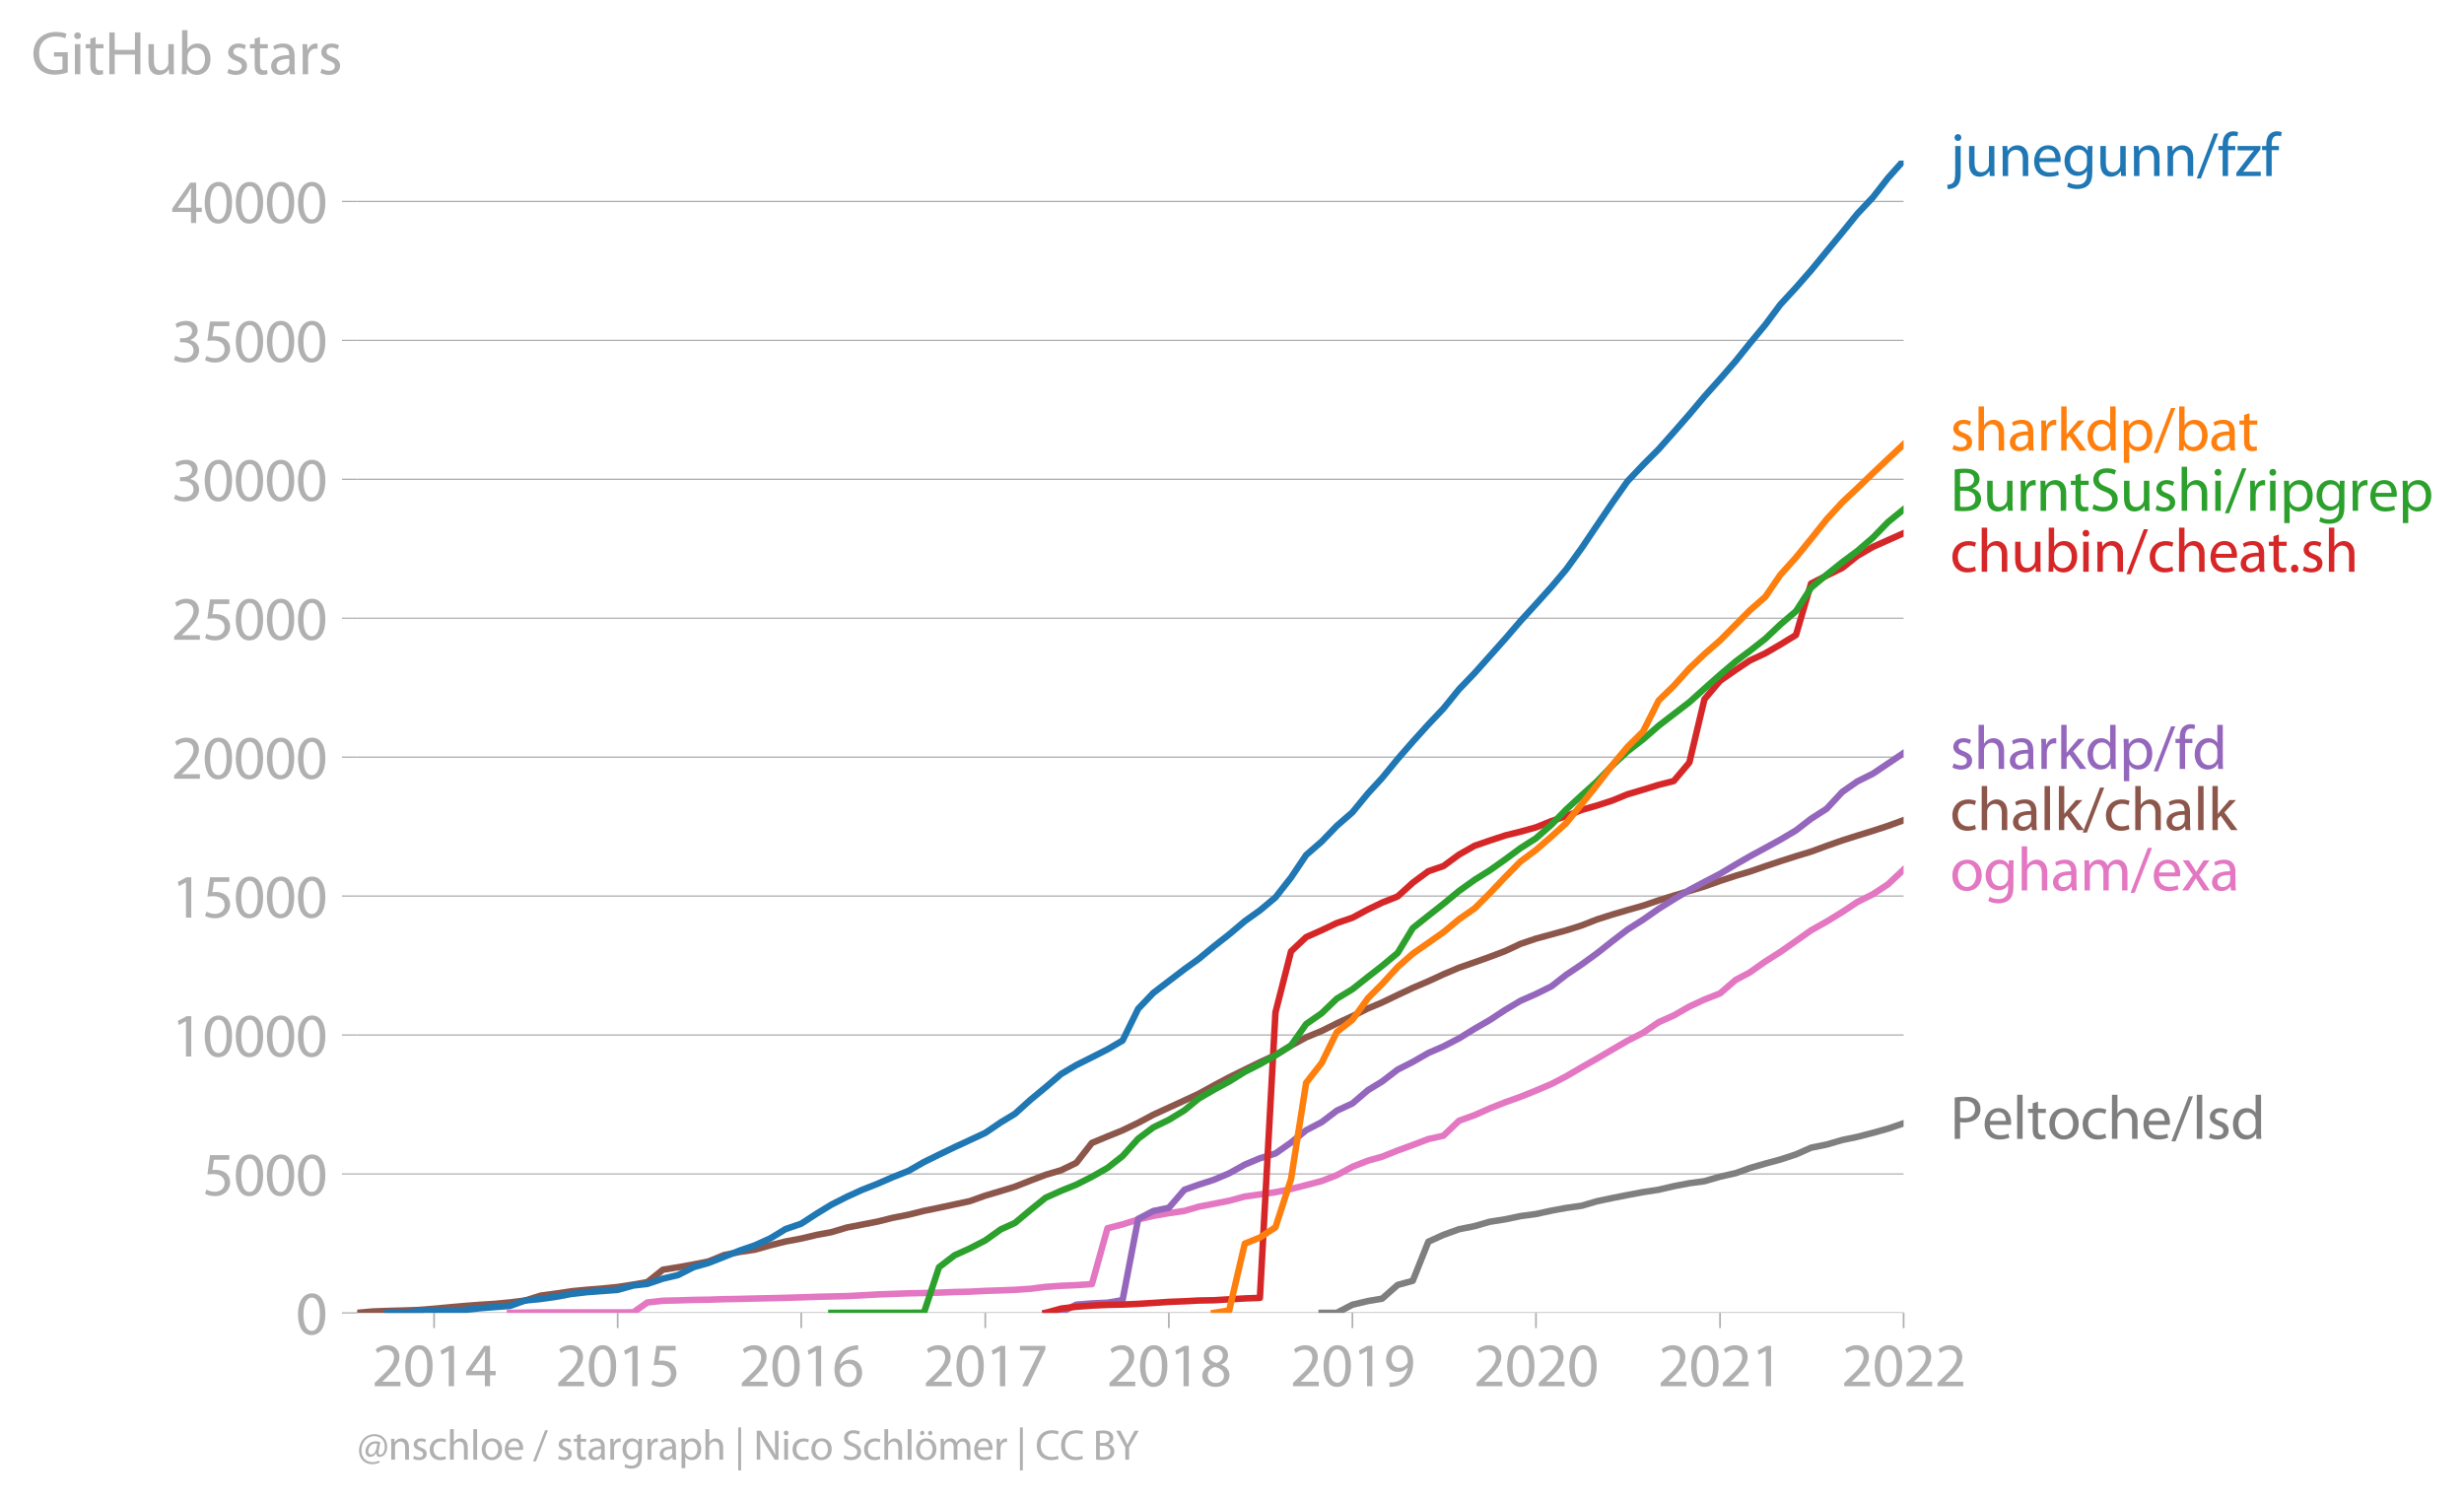 <svg xmlns:xlink="http://www.w3.org/1999/xlink" width="758.676" height="462.297" viewBox="0 0 569.007 346.723" xmlns="http://www.w3.org/2000/svg"><defs><style>*{stroke-linejoin:round;stroke-linecap:butt}</style></defs><g id="figure_1"><path d="M0 346.723h569.007V0H0v346.723z" style="fill:none" id="patch_1"/><g id="axes_1"><path d="M82.476 303.196h357.12V37.084H82.476v266.112z" style="fill:none" id="patch_2"/><g id="matplotlib.axis_1"><g id="xtick_1"><g id="line2d_1"><defs><path id="mcfd7475557" d="M0 0v3.5" style="stroke:#b0b0b0;stroke-width:.4"/></defs><use xlink:href="#mcfd7475557" x="100.245" y="303.196" style="fill:#b0b0b0;stroke:#b0b0b0;stroke-width:.4"/></g><g style="fill:#b0b0b0" transform="matrix(.14 0 0 -.14 85.882 320.136)" id="text_1"><defs><path id="MyriadPro-Regular-32" d="M2944 0v467H1075v13l333 307c877 845 1434 1466 1434 2234 0 595-378 1209-1274 1209-480 0-890-179-1178-422l180-397c192 160 505 352 883 352 621 0 825-390 825-813-6-627-486-1164-1548-2176L288 346V0h2656z" transform="scale(.016)"/><path id="MyriadPro-Regular-30" d="M1677 4230c-845 0-1447-768-1447-2163C243 691 794-70 1606-70c922 0 1447 780 1447 2195 0 1325-499 2105-1376 2105zm-32-435c582 0 845-672 845-1696 0-1062-276-1734-852-1734-512 0-844 614-844 1696 0 1133 358 1734 851 1734z" transform="scale(.016)"/><path id="MyriadPro-Regular-31" d="M1510 0h544v4160h-480l-908-486 108-429 724 390h12V0z" transform="scale(.016)"/><path id="MyriadPro-Regular-34" d="M2560 0v1133h582v441h-582v2586h-608L96 1504v-371h1933V0h531zM666 1574v13l1017 1415c115 192 218 371 346 614h19c-13-218-19-435-19-653V1574H666z" transform="scale(.016)"/></defs><use xlink:href="#MyriadPro-Regular-32"/><use xlink:href="#MyriadPro-Regular-30" x="51.3"/><use xlink:href="#MyriadPro-Regular-31" x="102.6"/><use xlink:href="#MyriadPro-Regular-34" x="153.9"/></g></g><g id="xtick_2"><use xlink:href="#mcfd7475557" x="142.635" y="303.196" style="fill:#b0b0b0;stroke:#b0b0b0;stroke-width:.4" id="line2d_2"/><g style="fill:#b0b0b0" transform="matrix(.14 0 0 -.14 128.272 320.136)" id="text_2"><defs><path id="MyriadPro-Regular-35" d="M2771 4160H781L512 2163c154 19 339 45 576 45 832 0 1190-384 1197-922 0-556-455-902-986-902-377 0-717 128-889 230L269 186C467 58 851-70 1306-70c902 0 1548 608 1548 1420 0 525-268 884-595 1069-256 154-576 224-896 224-153 0-243-13-339-25l160 1068h1587v474z" transform="scale(.016)"/></defs><use xlink:href="#MyriadPro-Regular-32"/><use xlink:href="#MyriadPro-Regular-30" x="51.3"/><use xlink:href="#MyriadPro-Regular-31" x="102.6"/><use xlink:href="#MyriadPro-Regular-35" x="153.9"/></g></g><g id="xtick_3"><use xlink:href="#mcfd7475557" x="185.025" y="303.196" style="fill:#b0b0b0;stroke:#b0b0b0;stroke-width:.4" id="line2d_3"/><g style="fill:#b0b0b0" transform="matrix(.14 0 0 -.14 170.662 320.136)" id="text_3"><defs><path id="MyriadPro-Regular-36" d="M2662 4224c-102 0-243-6-409-32-525-64-986-275-1331-614-410-410-704-1056-704-1876C218 621 800-70 1690-70c864 0 1382 704 1382 1465 0 813-518 1344-1254 1344-461 0-807-217-1005-480h-19c96 685 563 1331 1446 1479 160 25 307 32 422 25v461zM1690 365c-589 0-903 505-916 1190 0 103 26 186 64 250 154 301 468 512 807 512 518 0 857-359 857-954s-326-998-806-998h-6z" transform="scale(.016)"/></defs><use xlink:href="#MyriadPro-Regular-32"/><use xlink:href="#MyriadPro-Regular-30" x="51.3"/><use xlink:href="#MyriadPro-Regular-31" x="102.6"/><use xlink:href="#MyriadPro-Regular-36" x="153.9"/></g></g><g id="xtick_4"><use xlink:href="#mcfd7475557" x="227.531" y="303.196" style="fill:#b0b0b0;stroke:#b0b0b0;stroke-width:.4" id="line2d_4"/><g style="fill:#b0b0b0" transform="matrix(.14 0 0 -.14 213.168 320.136)" id="text_4"><defs><path id="MyriadPro-Regular-37" d="M365 4160v-467h2035v-13L595 0h583l1811 3789v371H365z" transform="scale(.016)"/></defs><use xlink:href="#MyriadPro-Regular-32"/><use xlink:href="#MyriadPro-Regular-30" x="51.3"/><use xlink:href="#MyriadPro-Regular-31" x="102.6"/><use xlink:href="#MyriadPro-Regular-37" x="153.9"/></g></g><g id="xtick_5"><use xlink:href="#mcfd7475557" x="269.921" y="303.196" style="fill:#b0b0b0;stroke:#b0b0b0;stroke-width:.4" id="line2d_5"/><g style="fill:#b0b0b0" transform="matrix(.14 0 0 -.14 255.558 320.136)" id="text_5"><defs><path id="MyriadPro-Regular-38" d="M1062 2170c-512-218-825-589-825-1114C237 448 762-70 1632-70c794 0 1414 486 1414 1209 0 506-320 871-838 1075v20c512 243 685 620 685 972 0 519-403 1024-1210 1024-729 0-1286-448-1286-1107 0-358 198-717 659-934l6-19zm583-1831c-531 0-851 371-832 794 0 397 262 717 749 857 563-160 915-403 915-908 0-423-327-743-832-743zm6 3488c506 0 704-345 704-678 0-378-275-634-633-755-480 128-794 352-794 768 0 358 256 665 723 665z" transform="scale(.016)"/></defs><use xlink:href="#MyriadPro-Regular-32"/><use xlink:href="#MyriadPro-Regular-30" x="51.3"/><use xlink:href="#MyriadPro-Regular-31" x="102.6"/><use xlink:href="#MyriadPro-Regular-38" x="153.9"/></g></g><g id="xtick_6"><use xlink:href="#mcfd7475557" x="312.311" y="303.196" style="fill:#b0b0b0;stroke:#b0b0b0;stroke-width:.4" id="line2d_6"/><g style="fill:#b0b0b0" transform="matrix(.14 0 0 -.14 297.947 320.136)" id="text_6"><defs><path id="MyriadPro-Regular-39" d="M614-64c135-6 314 0 519 32 448 51 889 243 1209 557 410 397 717 1037 717 1952 0 1062-525 1753-1376 1753S262 3539 262 2752c0-710 480-1274 1229-1274 416 0 749 167 979 448h20c-77-492-276-857-551-1107-237-224-544-358-870-403-192-19-333-32-455-19V-64zm1024 3866c589 0 852-544 852-1255 0-89-20-153-52-205-147-249-441-435-819-435-486 0-800 365-800 883 0 589 339 1012 813 1012h6z" transform="scale(.016)"/></defs><use xlink:href="#MyriadPro-Regular-32"/><use xlink:href="#MyriadPro-Regular-30" x="51.3"/><use xlink:href="#MyriadPro-Regular-31" x="102.6"/><use xlink:href="#MyriadPro-Regular-39" x="153.9"/></g></g><g id="xtick_7"><use xlink:href="#mcfd7475557" x="354.7" y="303.196" style="fill:#b0b0b0;stroke:#b0b0b0;stroke-width:.4" id="line2d_7"/><g style="fill:#b0b0b0" transform="matrix(.14 0 0 -.14 340.337 320.136)" id="text_7"><use xlink:href="#MyriadPro-Regular-32"/><use xlink:href="#MyriadPro-Regular-30" x="51.3"/><use xlink:href="#MyriadPro-Regular-32" x="102.6"/><use xlink:href="#MyriadPro-Regular-30" x="153.9"/></g></g><g id="xtick_8"><use xlink:href="#mcfd7475557" x="397.206" y="303.196" style="fill:#b0b0b0;stroke:#b0b0b0;stroke-width:.4" id="line2d_8"/><g style="fill:#b0b0b0" transform="matrix(.14 0 0 -.14 382.843 320.136)" id="text_8"><use xlink:href="#MyriadPro-Regular-32"/><use xlink:href="#MyriadPro-Regular-30" x="51.3"/><use xlink:href="#MyriadPro-Regular-32" x="102.6"/><use xlink:href="#MyriadPro-Regular-31" x="153.9"/></g></g><g id="xtick_9"><use xlink:href="#mcfd7475557" x="439.596" y="303.196" style="fill:#b0b0b0;stroke:#b0b0b0;stroke-width:.4" id="line2d_9"/><g style="fill:#b0b0b0" transform="matrix(.14 0 0 -.14 425.233 320.136)" id="text_9"><use xlink:href="#MyriadPro-Regular-32"/><use xlink:href="#MyriadPro-Regular-30" x="51.3"/><use xlink:href="#MyriadPro-Regular-32" x="102.6"/><use xlink:href="#MyriadPro-Regular-32" x="153.9"/></g></g></g><g id="matplotlib.axis_2"><g id="ytick_1"><path d="M82.476 303.196h357.12" clip-path="url(#p471f0c00b0)" style="fill:none;stroke:#b0b0b0;stroke-width:.3;stroke-linecap:square" id="line2d_10"/><g id="line2d_11"><defs><path id="mc10e470b95" d="M0 0h-3.5" style="stroke:#b0b0b0;stroke-width:.3"/></defs><use xlink:href="#mc10e470b95" x="82.476" y="303.196" style="fill:#b0b0b0;stroke:#b0b0b0;stroke-width:.3"/></g><use xlink:href="#MyriadPro-Regular-30" style="fill:#b0b0b0" transform="matrix(.14 0 0 -.14 68.295 308.166)" id="text_10"/></g><g id="ytick_2"><path d="M82.476 271.112h357.12" clip-path="url(#p471f0c00b0)" style="fill:none;stroke:#b0b0b0;stroke-width:.3;stroke-linecap:square" id="line2d_12"/><use xlink:href="#mc10e470b95" x="82.476" y="271.112" style="fill:#b0b0b0;stroke:#b0b0b0;stroke-width:.3" id="line2d_13"/><g style="fill:#b0b0b0" transform="matrix(.14 0 0 -.14 46.75 276.082)" id="text_11"><use xlink:href="#MyriadPro-Regular-35"/><use xlink:href="#MyriadPro-Regular-30" x="51.3"/><use xlink:href="#MyriadPro-Regular-30" x="102.6"/><use xlink:href="#MyriadPro-Regular-30" x="153.9"/></g></g><g id="ytick_3"><path d="M82.476 239.027h357.12" clip-path="url(#p471f0c00b0)" style="fill:none;stroke:#b0b0b0;stroke-width:.3;stroke-linecap:square" id="line2d_14"/><use xlink:href="#mc10e470b95" x="82.476" y="239.027" style="fill:#b0b0b0;stroke:#b0b0b0;stroke-width:.3" id="line2d_15"/><g style="fill:#b0b0b0" transform="matrix(.14 0 0 -.14 39.568 243.997)" id="text_12"><use xlink:href="#MyriadPro-Regular-31"/><use xlink:href="#MyriadPro-Regular-30" x="51.3"/><use xlink:href="#MyriadPro-Regular-30" x="102.6"/><use xlink:href="#MyriadPro-Regular-30" x="153.9"/><use xlink:href="#MyriadPro-Regular-30" x="205.2"/></g></g><g id="ytick_4"><path d="M82.476 206.943h357.12" clip-path="url(#p471f0c00b0)" style="fill:none;stroke:#b0b0b0;stroke-width:.3;stroke-linecap:square" id="line2d_16"/><use xlink:href="#mc10e470b95" x="82.476" y="206.943" style="fill:#b0b0b0;stroke:#b0b0b0;stroke-width:.3" id="line2d_17"/><g style="fill:#b0b0b0" transform="matrix(.14 0 0 -.14 39.568 211.913)" id="text_13"><use xlink:href="#MyriadPro-Regular-31"/><use xlink:href="#MyriadPro-Regular-35" x="51.3"/><use xlink:href="#MyriadPro-Regular-30" x="102.6"/><use xlink:href="#MyriadPro-Regular-30" x="153.9"/><use xlink:href="#MyriadPro-Regular-30" x="205.2"/></g></g><g id="ytick_5"><path d="M82.476 174.86h357.12" clip-path="url(#p471f0c00b0)" style="fill:none;stroke:#b0b0b0;stroke-width:.3;stroke-linecap:square" id="line2d_18"/><use xlink:href="#mc10e470b95" x="82.476" y="174.859" style="fill:#b0b0b0;stroke:#b0b0b0;stroke-width:.3" id="line2d_19"/><g style="fill:#b0b0b0" transform="matrix(.14 0 0 -.14 39.568 179.83)" id="text_14"><use xlink:href="#MyriadPro-Regular-32"/><use xlink:href="#MyriadPro-Regular-30" x="51.3"/><use xlink:href="#MyriadPro-Regular-30" x="102.6"/><use xlink:href="#MyriadPro-Regular-30" x="153.9"/><use xlink:href="#MyriadPro-Regular-30" x="205.2"/></g></g><g id="ytick_6"><path d="M82.476 142.775h357.12" clip-path="url(#p471f0c00b0)" style="fill:none;stroke:#b0b0b0;stroke-width:.3;stroke-linecap:square" id="line2d_20"/><use xlink:href="#mc10e470b95" x="82.476" y="142.775" style="fill:#b0b0b0;stroke:#b0b0b0;stroke-width:.3" id="line2d_21"/><g style="fill:#b0b0b0" transform="matrix(.14 0 0 -.14 39.568 147.745)" id="text_15"><use xlink:href="#MyriadPro-Regular-32"/><use xlink:href="#MyriadPro-Regular-35" x="51.3"/><use xlink:href="#MyriadPro-Regular-30" x="102.6"/><use xlink:href="#MyriadPro-Regular-30" x="153.9"/><use xlink:href="#MyriadPro-Regular-30" x="205.2"/></g></g><g id="ytick_7"><path d="M82.476 110.691h357.12" clip-path="url(#p471f0c00b0)" style="fill:none;stroke:#b0b0b0;stroke-width:.3;stroke-linecap:square" id="line2d_22"/><use xlink:href="#mc10e470b95" x="82.476" y="110.691" style="fill:#b0b0b0;stroke:#b0b0b0;stroke-width:.3" id="line2d_23"/><g style="fill:#b0b0b0" transform="matrix(.14 0 0 -.14 39.568 115.661)" id="text_16"><defs><path id="MyriadPro-Regular-33" d="M269 211C474 77 883-70 1350-70c999 0 1517 582 1517 1248 0 582-416 966-928 1068v13c512 186 768 551 768 979 0 506-371 992-1190 992-448 0-871-160-1088-320l147-409c179 128 499 275 832 275 518 0 730-294 730-627 0-493-519-704-928-704H896v-423h314c544 0 1068-249 1075-832 6-345-218-806-941-806-390 0-762 160-922 262L269 211z" transform="scale(.016)"/></defs><use xlink:href="#MyriadPro-Regular-33"/><use xlink:href="#MyriadPro-Regular-30" x="51.3"/><use xlink:href="#MyriadPro-Regular-30" x="102.6"/><use xlink:href="#MyriadPro-Regular-30" x="153.9"/><use xlink:href="#MyriadPro-Regular-30" x="205.2"/></g></g><g id="ytick_8"><path d="M82.476 78.607h357.12" clip-path="url(#p471f0c00b0)" style="fill:none;stroke:#b0b0b0;stroke-width:.3;stroke-linecap:square" id="line2d_24"/><use xlink:href="#mc10e470b95" x="82.476" y="78.607" style="fill:#b0b0b0;stroke:#b0b0b0;stroke-width:.3" id="line2d_25"/><g style="fill:#b0b0b0" transform="matrix(.14 0 0 -.14 39.568 83.577)" id="text_17"><use xlink:href="#MyriadPro-Regular-33"/><use xlink:href="#MyriadPro-Regular-35" x="51.3"/><use xlink:href="#MyriadPro-Regular-30" x="102.6"/><use xlink:href="#MyriadPro-Regular-30" x="153.9"/><use xlink:href="#MyriadPro-Regular-30" x="205.2"/></g></g><g id="ytick_9"><path d="M82.476 46.523h357.12" clip-path="url(#p471f0c00b0)" style="fill:none;stroke:#b0b0b0;stroke-width:.3;stroke-linecap:square" id="line2d_26"/><use xlink:href="#mc10e470b95" x="82.476" y="46.523" style="fill:#b0b0b0;stroke:#b0b0b0;stroke-width:.3" id="line2d_27"/><g style="fill:#b0b0b0" transform="matrix(.14 0 0 -.14 39.568 51.493)" id="text_18"><use xlink:href="#MyriadPro-Regular-34"/><use xlink:href="#MyriadPro-Regular-30" x="51.3"/><use xlink:href="#MyriadPro-Regular-30" x="102.6"/><use xlink:href="#MyriadPro-Regular-30" x="153.9"/><use xlink:href="#MyriadPro-Regular-30" x="205.2"/></g></g><g style="fill:#b0b0b0" transform="matrix(.14 0 0 -.14 7.2 17.14)" id="text_19"><defs><path id="MyriadPro-Regular-47" d="M3770 2266H2349v-448h877V531c-128-64-378-115-743-115-1005 0-1664 646-1664 1741 0 1081 685 1734 1735 1734 435 0 723-83 953-185l135 454c-186 90-576 198-1076 198-1446 0-2329-940-2336-2227 0-672 231-1248 602-1606 422-403 960-570 1613-570 582 0 1075 147 1325 237v2074z" transform="scale(.016)"/><path id="MyriadPro-Regular-69" d="M1030 0v3098H467V0h563zM749 4320c-205 0-352-154-352-352 0-192 141-346 339-346 224 0 365 154 358 346 0 198-134 352-345 352z" transform="scale(.016)"/><path id="MyriadPro-Regular-74" d="M595 3667v-569H115v-429h480V979c0-365 58-640 218-806C947 19 1158-70 1421-70c217 0 390 38 499 83l-26 422c-83-25-172-38-326-38-314 0-422 217-422 601v1671h806v429h-806v742l-551-173z" transform="scale(.016)"/><path id="MyriadPro-Regular-48" d="M486 4314V0h557v2022h2087V0h563v4314h-563V2509H1043v1805H486z" transform="scale(.016)"/><path id="MyriadPro-Regular-75" d="M3059 3098h-563V1197c0-103-19-205-51-288-103-250-365-512-743-512-512 0-691 397-691 985v1716H448V1286C448 198 1030-70 1517-70c550 0 877 326 1024 576h13l32-506h499c-19 243-26 525-26 845v2253z" transform="scale(.016)"/><path id="MyriadPro-Regular-62" d="M467 800c0-275-13-589-25-800h486l26 512h19c230-410 589-582 1037-582 691 0 1388 550 1388 1657 7 941-537 1581-1305 1581-499 0-858-224-1056-570h-13v1946H467V800zm557 998c0 90 19 167 32 231 115 429 474 691 858 691 601 0 921-531 921-1152 0-710-352-1190-941-1190-409 0-736 268-844 659-13 64-26 134-26 205v556z" transform="scale(.016)"/><path id="MyriadPro-Regular-73" d="M250 147C467 19 781-70 1120-70c736 0 1158 390 1158 934 0 461-275 730-812 934-404 154-589 269-589 525 0 231 185 423 518 423 288 0 512-103 634-180l141 410c-173 102-448 192-762 192-666 0-1069-410-1069-909 0-371 263-678 819-877 416-153 576-300 576-569 0-256-192-461-601-461-282 0-576 115-743 224L250 147z" transform="scale(.016)"/><path id="MyriadPro-Regular-61" d="M2643 1901c0 621-230 1267-1177 1267-391 0-762-109-1018-275l128-371c218 140 518 230 806 230 634 0 704-461 704-717v-64C890 1978 224 1568 224 819c0-448 320-889 947-889 442 0 775 217 947 460h20l44-390h512c-38 211-51 474-51 742v1159zm-544-858c0-57-13-121-32-179-89-262-345-518-749-518-288 0-531 172-531 537 0 602 698 711 1312 698v-538z" transform="scale(.016)"/><path id="MyriadPro-Regular-72" d="M467 0h557v1651c0 96 13 186 26 263 76 422 358 723 755 723 77 0 134-7 192-19v531c-51 13-96 19-160 19-378 0-717-262-858-678h-25l-20 608H442c19-288 25-602 25-967V0z" transform="scale(.016)"/></defs><use xlink:href="#MyriadPro-Regular-47"/><use xlink:href="#MyriadPro-Regular-69" x="64.6"/><use xlink:href="#MyriadPro-Regular-74" x="88"/><use xlink:href="#MyriadPro-Regular-48" x="121.1"/><use xlink:href="#MyriadPro-Regular-75" x="186.3"/><use xlink:href="#MyriadPro-Regular-62" x="241.4"/><use xlink:href="#MyriadPro-Regular-20" x="298.3"/><use xlink:href="#MyriadPro-Regular-73" x="319.5"/><use xlink:href="#MyriadPro-Regular-74" x="359.1"/><use xlink:href="#MyriadPro-Regular-61" x="392.2"/><use xlink:href="#MyriadPro-Regular-72" x="440.4"/><use xlink:href="#MyriadPro-Regular-73" x="473.1"/></g></g><path d="m305.226 303.196 3.484-.013 3.6-1.874 3.6-.853 3.253-.546 3.6-3.17 3.484-.956 3.6-9.022 3.484-1.585 3.6-1.296 3.6-.725 3.485-1.001 3.6-.571 3.484-.732 3.6-.487 3.6-.783 3.369-.623 3.6-.507 3.484-1.026 3.6-.758 3.484-.686 3.6-.68 3.6-.546 3.485-.815 3.6-.686 3.484-.469 3.6-1.04 3.6-.814 3.252-1.168 3.6-1.04 3.485-.943 3.6-1.18 3.484-1.547 3.6-.731 3.6-1.046 3.485-.726 3.6-.93 3.484-.969 3.6-1.232" clip-path="url(#p471f0c00b0)" style="fill:none;stroke:#7f7f7f;stroke-width:1.5;stroke-linecap:square" id="line2d_28"/><path d="m117.782 303.196 3.484-.071 3.6-.045h17.769l3.6-.006 3.252-2.278 3.6-.405 3.484-.077 3.6-.115 3.485-.051 3.6-.116 3.6-.064 3.484-.09 3.6-.077 3.485-.083 3.6-.11 3.6-.128 3.368-.077 3.6-.083 3.484-.18 3.6-.205 3.485-.122 3.6-.135 3.6-.07 3.484-.09 3.6-.141 3.485-.077 3.6-.187 3.6-.115 3.252-.128 3.6-.244 3.484-.437 3.6-.25 3.485-.147 3.6-.238 3.6-12.904 3.484-.892 3.6-1.13 3.484-.827 3.6-.635 3.6-.527 3.253-.956 3.6-.693 3.484-.7 3.6-.962 3.484-.487 3.6-.514 3.6-.744 3.485-.898 3.6-.944 3.484-1.347 3.6-1.944 3.6-1.412 3.253-.911 3.6-1.438 3.484-1.264 3.6-1.367 3.484-.776 3.6-3.459 3.6-1.296 3.485-1.553 3.6-1.424 3.484-1.245 3.6-1.45 3.6-1.534 3.369-1.758 3.6-2.099 3.484-1.982 3.6-2.111 3.484-2.022 3.6-1.841 3.6-2.452 3.485-1.546 3.6-2.06 3.484-1.617 3.6-1.418 3.6-3.106 3.252-1.726 3.6-2.54 3.485-2.208 3.6-2.522 3.484-2.464 3.6-2.021 3.6-2.208 3.485-2.31 3.6-1.797 3.484-2.303 3.6-3.382" clip-path="url(#p471f0c00b0)" style="fill:none;stroke:#e377c2;stroke-width:1.5;stroke-linecap:square" id="line2d_29"/><path d="m82.476 303.196 3.6-.328 3.485-.122 3.6-.096 3.484-.122 3.6-.288 3.6-.334 3.252-.289 3.6-.276 3.485-.224 3.6-.34 3.484-.43 3.6-1.13 3.6-.487 3.484-.527 3.6-.346 3.485-.276 3.6-.366 3.6-.558 3.252-.565 3.6-2.868 3.484-.558 3.6-.661 3.485-.7 3.6-1.476 3.6-.725 3.484-.513 3.6-1.02 3.485-.867 3.6-.673 3.6-.854 3.368-.622 3.6-1.078 3.484-.668 3.6-.705 3.485-.867 3.6-.706 3.6-.898 3.484-.712 3.6-.777 3.485-.744 3.6-1.283 3.6-1.066 3.252-1 3.6-1.419 3.484-1.322 3.6-1.071 3.485-1.694 3.6-4.601 3.6-1.495 3.484-1.412 3.6-1.739 3.484-1.86 3.6-1.65 3.6-1.649 3.253-1.514 3.6-1.977 3.484-1.854 3.6-1.771 3.484-1.707 3.6-1.662 3.6-2.188 3.485-1.9 3.6-1.488 3.484-1.74 3.6-1.668 3.6-1.79 3.253-1.367 3.6-1.732 3.484-1.637 3.6-1.533 3.484-1.61 3.6-1.522 3.6-1.25 3.485-1.24 3.6-1.372 3.484-1.63 3.6-1.22 3.6-.981 3.369-.93 3.6-1.137 3.484-1.373 3.6-1.148 3.484-1.027 3.6-1.02 3.6-1.226 3.485-1.097 3.6-1.072 3.484-1.046 3.6-1.277 3.6-1.18 3.252-.963 3.6-1.245 3.485-1.161 3.6-1.155 3.484-1.059 3.6-1.322 3.6-1.264 3.485-1.104 3.6-1.116 3.484-1.142 3.6-1.31" clip-path="url(#p471f0c00b0)" style="fill:none;stroke:#8c564b;stroke-width:1.5;stroke-linecap:square" id="line2d_30"/><g style="fill:#1f77b4" transform="matrix(.14 0 0 -.14 450.31 40.654)" id="text_20"><defs><path id="MyriadPro-Regular-6a" d="M-230-1350c300 0 710 102 960 352 275 281 371 672 371 1273v2823H538V493c0-743-58-992-212-1165C192-819-32-890-288-909l58-441zM826 4320c-212 0-359-154-359-352 0-186 135-346 346-346 224 0 358 160 352 346 0 198-135 352-339 352z" transform="scale(.016)"/><path id="MyriadPro-Regular-6e" d="M467 0h563v1862c0 96 13 192 39 263 96 313 384 576 755 576 531 0 717-416 717-915V0h563v1850c0 1062-666 1318-1094 1318-512 0-871-288-1024-582h-13l-32 512H442c19-256 25-519 25-839V0z" transform="scale(.016)"/><path id="MyriadPro-Regular-65" d="M2957 1446c6 58 19 148 19 263 0 569-269 1459-1280 1459-902 0-1453-736-1453-1670C243 563 813-70 1766-70c493 0 832 108 1031 198l-96 403c-211-89-455-160-858-160-563 0-1049 314-1062 1075h2176zM787 1850c45 390 295 915 864 915 634 0 787-557 781-915H787z" transform="scale(.016)"/><path id="MyriadPro-Regular-67" d="M3110 2246c0 378 13 628 26 852h-493l-25-468h-13c-135 256-429 538-967 538-710 0-1395-595-1395-1645C243 666 794 13 1562 13c480 0 812 230 985 518h13V186c0-781-422-1082-998-1082-384 0-704 115-909 243l-141-429c250-166 659-256 1030-256 391 0 826 90 1127 372 301 268 441 704 441 1414v1798zm-556-928c0-96-13-204-45-300-122-359-435-576-781-576-608 0-915 505-915 1113 0 717 384 1171 921 1171 410 0 685-268 788-595 25-77 32-160 32-256v-557z" transform="scale(.016)"/><path id="MyriadPro-Regular-2f" d="m422-256 1792 4640h-435L-6-256h428z" transform="scale(.016)"/><path id="MyriadPro-Regular-66" d="M1082 0v2669h748v429h-748v166c0 474 121 896 601 896 160 0 275-32 359-70l76 435c-108 45-281 89-480 89-262 0-544-83-755-288-262-249-358-646-358-1081v-147H90v-429h435V0h557z" transform="scale(.016)"/><path id="MyriadPro-Regular-7a" d="M115 0h2515v448H819v13c141 160 269 313 397 486l1382 1799 7 352H243v-455h1677v-13c-141-166-269-313-403-480L115 326V0z" transform="scale(.016)"/></defs><use xlink:href="#MyriadPro-Regular-6a"/><use xlink:href="#MyriadPro-Regular-75" x="24.3"/><use xlink:href="#MyriadPro-Regular-6e" x="79.4"/><use xlink:href="#MyriadPro-Regular-65" x="134.9"/><use xlink:href="#MyriadPro-Regular-67" x="185"/><use xlink:href="#MyriadPro-Regular-75" x="240.9"/><use xlink:href="#MyriadPro-Regular-6e" x="296"/><use xlink:href="#MyriadPro-Regular-6e" x="351.5"/><use xlink:href="#MyriadPro-Regular-2f" x="407"/><use xlink:href="#MyriadPro-Regular-66" x="441.3"/><use xlink:href="#MyriadPro-Regular-7a" x="470.5"/><use xlink:href="#MyriadPro-Regular-66" x="513.3"/></g><g style="fill:#ff7f0e" transform="matrix(.14 0 0 -.14 450.31 104.044)" id="text_21"><defs><path id="MyriadPro-Regular-68" d="M467 0h563v1869c0 109 7 192 39 269 102 307 390 563 755 563 531 0 717-423 717-922V0h563v1843c0 1069-666 1325-1082 1325-211 0-409-64-576-160-172-96-313-237-403-397h-13v1933H467V0z" transform="scale(.016)"/><path id="MyriadPro-Regular-6b" d="M1024 4544H467V0h557v1165l288 320L2381 0h685L1702 1824l1197 1274h-678l-909-1069c-90-109-198-243-275-352h-13v2867z" transform="scale(.016)"/><path id="MyriadPro-Regular-64" d="M2579 4544V2694h-13c-140 250-460 474-934 474-755 0-1395-634-1389-1664C243 563 819-70 1568-70c506 0 883 262 1056 608h13l25-538h506c-19 211-26 525-26 800v3744h-563zm0-3245c0-89-6-166-25-243-103-422-448-672-826-672-608 0-915 518-915 1146 0 684 345 1196 928 1196 422 0 729-294 813-652 19-71 25-167 25-237v-538z" transform="scale(.016)"/><path id="MyriadPro-Regular-70" d="M467-1267h557V416h13c185-307 544-486 953-486 730 0 1408 550 1408 1664 0 940-563 1574-1312 1574-505 0-870-224-1100-602h-13l-26 532H442c12-295 25-615 25-1012v-3353zm557 3059c0 77 19 160 38 230 109 423 468 698 852 698 595 0 921-531 921-1152 0-710-345-1197-941-1197-403 0-742 269-844 659-13 71-26 148-26 231v531z" transform="scale(.016)"/></defs><use xlink:href="#MyriadPro-Regular-73"/><use xlink:href="#MyriadPro-Regular-68" x="39.6"/><use xlink:href="#MyriadPro-Regular-61" x="95.1"/><use xlink:href="#MyriadPro-Regular-72" x="143.3"/><use xlink:href="#MyriadPro-Regular-6b" x="176"/><use xlink:href="#MyriadPro-Regular-64" x="222.9"/><use xlink:href="#MyriadPro-Regular-70" x="279.3"/><use xlink:href="#MyriadPro-Regular-2f" x="336.2"/><use xlink:href="#MyriadPro-Regular-62" x="370.5"/><use xlink:href="#MyriadPro-Regular-61" x="427.4"/><use xlink:href="#MyriadPro-Regular-74" x="475.6"/></g><g style="fill:#2ca02c" transform="matrix(.14 0 0 -.14 450.31 117.966)" id="text_22"><defs><path id="MyriadPro-Regular-42" d="M486 13c186-26 480-51 864-51 704 0 1191 128 1492 403 217 211 364 493 364 864 0 640-480 979-889 1081v13c454 167 729 531 729 947 0 340-134 596-358 762-269 218-627 314-1184 314-390 0-774-39-1018-90V13zm557 3865c90 20 237 39 493 39 563 0 947-199 947-704 0-416-345-723-934-723h-506v1388zm0-1811h461c608 0 1114-243 1114-832 0-627-532-838-1108-838-198 0-358 6-467 25v1645z" transform="scale(.016)"/><path id="MyriadPro-Regular-53" d="M269 211C499 58 954-70 1370-70c1017 0 1510 582 1510 1248 0 633-371 985-1101 1267-595 230-857 429-857 832 0 294 224 646 812 646 391 0 679-128 820-205l153 455c-192 109-512 211-953 211-839 0-1396-499-1396-1171 0-608 436-973 1140-1223 582-224 812-454 812-857 0-435-332-736-902-736-384 0-749 128-998 281L269 211z" transform="scale(.016)"/></defs><use xlink:href="#MyriadPro-Regular-42"/><use xlink:href="#MyriadPro-Regular-75" x="54.2"/><use xlink:href="#MyriadPro-Regular-72" x="109.3"/><use xlink:href="#MyriadPro-Regular-6e" x="142"/><use xlink:href="#MyriadPro-Regular-74" x="197.5"/><use xlink:href="#MyriadPro-Regular-53" x="230.6"/><use xlink:href="#MyriadPro-Regular-75" x="279.9"/><use xlink:href="#MyriadPro-Regular-73" x="335"/><use xlink:href="#MyriadPro-Regular-68" x="374.6"/><use xlink:href="#MyriadPro-Regular-69" x="430.1"/><use xlink:href="#MyriadPro-Regular-2f" x="453.5"/><use xlink:href="#MyriadPro-Regular-72" x="487.8"/><use xlink:href="#MyriadPro-Regular-69" x="520.5"/><use xlink:href="#MyriadPro-Regular-70" x="543.9"/><use xlink:href="#MyriadPro-Regular-67" x="600.8"/><use xlink:href="#MyriadPro-Regular-72" x="656.7"/><use xlink:href="#MyriadPro-Regular-65" x="689.4"/><use xlink:href="#MyriadPro-Regular-70" x="739.5"/></g><g style="fill:#d62728" transform="matrix(.14 0 0 -.14 450.31 132.044)" id="text_23"><defs><path id="MyriadPro-Regular-63" d="M2579 538c-160-71-371-154-691-154-614 0-1075 442-1075 1158 0 647 384 1172 1094 1172 307 0 519-71 653-148l128 436c-154 76-448 160-781 160-1011 0-1664-692-1664-1645C243 570 851-70 1786-70c416 0 742 108 889 185l-96 423z" transform="scale(.016)"/><path id="MyriadPro-Regular-2e" d="M710-70c237 0 384 172 384 403 0 237-153 403-377 403S333 570 333 333c0-231 153-403 371-403h6z" transform="scale(.016)"/></defs><use xlink:href="#MyriadPro-Regular-63"/><use xlink:href="#MyriadPro-Regular-68" x="44.8"/><use xlink:href="#MyriadPro-Regular-75" x="100.3"/><use xlink:href="#MyriadPro-Regular-62" x="155.4"/><use xlink:href="#MyriadPro-Regular-69" x="212.3"/><use xlink:href="#MyriadPro-Regular-6e" x="235.7"/><use xlink:href="#MyriadPro-Regular-2f" x="291.2"/><use xlink:href="#MyriadPro-Regular-63" x="325.5"/><use xlink:href="#MyriadPro-Regular-68" x="370.3"/><use xlink:href="#MyriadPro-Regular-65" x="425.8"/><use xlink:href="#MyriadPro-Regular-61" x="475.9"/><use xlink:href="#MyriadPro-Regular-74" x="524.1"/><use xlink:href="#MyriadPro-Regular-2e" x="557.2"/><use xlink:href="#MyriadPro-Regular-73" x="577.9"/><use xlink:href="#MyriadPro-Regular-68" x="617.5"/></g><g style="fill:#9467bd" transform="matrix(.14 0 0 -.14 450.31 177.57)" id="text_24"><use xlink:href="#MyriadPro-Regular-73"/><use xlink:href="#MyriadPro-Regular-68" x="39.6"/><use xlink:href="#MyriadPro-Regular-61" x="95.1"/><use xlink:href="#MyriadPro-Regular-72" x="143.3"/><use xlink:href="#MyriadPro-Regular-6b" x="176"/><use xlink:href="#MyriadPro-Regular-64" x="222.9"/><use xlink:href="#MyriadPro-Regular-70" x="279.3"/><use xlink:href="#MyriadPro-Regular-2f" x="336.2"/><use xlink:href="#MyriadPro-Regular-66" x="370.5"/><use xlink:href="#MyriadPro-Regular-64" x="399.7"/></g><g style="fill:#8c564b" transform="matrix(.14 0 0 -.14 450.31 191.705)" id="text_25"><defs><path id="MyriadPro-Regular-6c" d="M467 0h563v4544H467V0z" transform="scale(.016)"/></defs><use xlink:href="#MyriadPro-Regular-63"/><use xlink:href="#MyriadPro-Regular-68" x="44.8"/><use xlink:href="#MyriadPro-Regular-61" x="100.3"/><use xlink:href="#MyriadPro-Regular-6c" x="148.5"/><use xlink:href="#MyriadPro-Regular-6b" x="172.1"/><use xlink:href="#MyriadPro-Regular-2f" x="219"/><use xlink:href="#MyriadPro-Regular-63" x="253.3"/><use xlink:href="#MyriadPro-Regular-68" x="298.1"/><use xlink:href="#MyriadPro-Regular-61" x="353.6"/><use xlink:href="#MyriadPro-Regular-6c" x="401.8"/><use xlink:href="#MyriadPro-Regular-6b" x="425.4"/></g><g style="fill:#e377c2" transform="matrix(.14 0 0 -.14 450.31 205.627)" id="text_26"><defs><path id="MyriadPro-Regular-6f" d="M1779 3168c-857 0-1536-608-1536-1645C243 544 890-70 1728-70c749 0 1542 499 1542 1644 0 948-601 1594-1491 1594zm-13-422c666 0 928-666 928-1191 0-697-403-1203-940-1203-551 0-941 512-941 1190 0 589 288 1204 953 1204z" transform="scale(.016)"/><path id="MyriadPro-Regular-6d" d="M467 0h551v1869c0 96 12 192 44 275 90 282 346 563 698 563 429 0 646-358 646-851V0h551v1914c0 102 19 204 45 281 96 275 345 512 665 512 455 0 672-358 672-953V0h551v1824c0 1075-608 1344-1018 1344-294 0-499-77-685-218-128-96-249-230-345-403h-13c-135 365-455 621-877 621-512 0-800-275-973-570h-19l-26 500H442c19-256 25-519 25-839V0z" transform="scale(.016)"/><path id="MyriadPro-Regular-78" d="m102 3098 1050-1517L51 0h621l448 698c115 185 224 345 326 537h13c109-185 211-358 333-537L2246 0h640L1798 1600l1056 1498h-608l-435-660c-102-166-205-326-307-512h-19c-103 173-199 333-314 506l-441 666H102z" transform="scale(.016)"/></defs><use xlink:href="#MyriadPro-Regular-6f"/><use xlink:href="#MyriadPro-Regular-67" x="54.9"/><use xlink:href="#MyriadPro-Regular-68" x="110.8"/><use xlink:href="#MyriadPro-Regular-61" x="166.3"/><use xlink:href="#MyriadPro-Regular-6d" x="214.5"/><use xlink:href="#MyriadPro-Regular-2f" x="297.9"/><use xlink:href="#MyriadPro-Regular-65" x="332.2"/><use xlink:href="#MyriadPro-Regular-78" x="382.3"/><use xlink:href="#MyriadPro-Regular-61" x="428.6"/></g><g style="fill:#7f7f7f" transform="matrix(.14 0 0 -.14 450.31 263.004)" id="text_27"><defs><path id="MyriadPro-Regular-50" d="M486 0h557v1728c128-32 282-38 448-38 544 0 1024 160 1319 473 217 224 332 531 332 922 0 384-140 697-377 902-256 231-659 359-1210 359-448 0-800-39-1069-84V0zm557 3859c96 26 282 45 525 45 614 0 1018-275 1018-845 0-595-410-921-1082-921-186 0-339 12-461 44v1677z" transform="scale(.016)"/></defs><use xlink:href="#MyriadPro-Regular-50"/><use xlink:href="#MyriadPro-Regular-65" x="53.2"/><use xlink:href="#MyriadPro-Regular-6c" x="103.3"/><use xlink:href="#MyriadPro-Regular-74" x="126.9"/><use xlink:href="#MyriadPro-Regular-6f" x="160"/><use xlink:href="#MyriadPro-Regular-63" x="214.9"/><use xlink:href="#MyriadPro-Regular-68" x="259.7"/><use xlink:href="#MyriadPro-Regular-65" x="315.2"/><use xlink:href="#MyriadPro-Regular-2f" x="365.3"/><use xlink:href="#MyriadPro-Regular-6c" x="399.6"/><use xlink:href="#MyriadPro-Regular-73" x="423.2"/><use xlink:href="#MyriadPro-Regular-64" x="462.8"/></g><g style="fill:#b0b0b0" transform="matrix(.097 0 0 -.097 82.476 337.094)" id="text_28"><defs><path id="MyriadPro-Regular-40" d="M2867 1632c-70-397-409-870-781-870-281 0-422 204-422 486 0 621 454 1152 1018 1152 147 0 256-26 320-45l-135-723zm384-1773c-262-147-601-224-966-224-947 0-1645 666-1645 1735 0 1299 877 2131 1920 2131 992 0 1549-672 1549-1600 0-743-365-1178-691-1171-212 6-288 230-192 716l217 1159c-166 77-409 134-685 134-889 0-1516-723-1516-1517 0-505 320-806 691-806 384 0 678 186 902 563h26c-19-390 217-563 473-563 602 0 1140 563 1140 1523 0 1069-749 1856-1863 1856-1421 0-2336-1145-2336-2464C275 96 1165-672 2214-672c429 0 788 70 1140 256l-103 275z" transform="scale(.016)"/><path id="MyriadPro-Regular-7c" d="M550 4800v-6400h429v6400H550z" transform="scale(.016)"/><path id="MyriadPro-Regular-4e" d="M1011 0v1843c0 717-13 1235-45 1779l20 7c217-467 505-960 806-1440L3162 0h563v4314h-525V2509c0-672 13-1197 64-1773l-13-6c-205 441-454 896-774 1401L1094 4314H486V0h525z" transform="scale(.016)"/><path id="MyriadPro-Regular-f6" d="M1165 3648c185 0 313 154 313 326 0 186-134 327-313 327s-327-147-327-327c0-172 135-326 320-326h7zm1184 0c185 0 313 154 313 326 0 186-134 327-313 327s-320-147-320-327c0-172 128-326 313-326h7zm-570-480c-857 0-1536-608-1536-1645C243 544 890-70 1728-70c749 0 1542 499 1542 1644 0 948-601 1594-1491 1594zm-13-422c666 0 928-666 928-1191 0-697-403-1203-940-1203-551 0-941 512-941 1190 0 589 288 1204 953 1204z" transform="scale(.016)"/><path id="MyriadPro-Regular-43" d="M3386 582c-224-108-570-179-909-179-1050 0-1658 679-1658 1735 0 1132 672 1779 1683 1779 359 0 660-77 871-179l134 454c-147 77-486 192-1024 192-1337 0-2253-915-2253-2266C230 704 1146-70 2362-70c524 0 934 108 1139 211l-115 441z" transform="scale(.016)"/><path id="MyriadPro-Regular-59" d="M2010 0v1837l1446 2477h-634l-620-1191c-167-326-314-608-436-889h-12c-135 300-263 563-429 889L717 4314H83l1363-2484V0h564z" transform="scale(.016)"/></defs><use xlink:href="#MyriadPro-Regular-40"/><use xlink:href="#MyriadPro-Regular-6e" x="73.7"/><use xlink:href="#MyriadPro-Regular-73" x="129.2"/><use xlink:href="#MyriadPro-Regular-63" x="168.8"/><use xlink:href="#MyriadPro-Regular-68" x="213.6"/><use xlink:href="#MyriadPro-Regular-6c" x="269.1"/><use xlink:href="#MyriadPro-Regular-6f" x="292.7"/><use xlink:href="#MyriadPro-Regular-65" x="347.6"/><use xlink:href="#MyriadPro-Regular-20" x="397.7"/><use xlink:href="#MyriadPro-Regular-2f" x="418.9"/><use xlink:href="#MyriadPro-Regular-20" x="453.2"/><use xlink:href="#MyriadPro-Regular-73" x="474.4"/><use xlink:href="#MyriadPro-Regular-74" x="514"/><use xlink:href="#MyriadPro-Regular-61" x="547.1"/><use xlink:href="#MyriadPro-Regular-72" x="595.3"/><use xlink:href="#MyriadPro-Regular-67" x="628"/><use xlink:href="#MyriadPro-Regular-72" x="683.9"/><use xlink:href="#MyriadPro-Regular-61" x="716.6"/><use xlink:href="#MyriadPro-Regular-70" x="764.8"/><use xlink:href="#MyriadPro-Regular-68" x="821.7"/><use xlink:href="#MyriadPro-Regular-20" x="877.2"/><use xlink:href="#MyriadPro-Regular-7c" x="898.4"/><use xlink:href="#MyriadPro-Regular-20" x="922.3"/><use xlink:href="#MyriadPro-Regular-4e" x="943.5"/><use xlink:href="#MyriadPro-Regular-69" x="1009.3"/><use xlink:href="#MyriadPro-Regular-63" x="1032.7"/><use xlink:href="#MyriadPro-Regular-6f" x="1077.5"/><use xlink:href="#MyriadPro-Regular-20" x="1132.4"/><use xlink:href="#MyriadPro-Regular-53" x="1153.6"/><use xlink:href="#MyriadPro-Regular-63" x="1202.9"/><use xlink:href="#MyriadPro-Regular-68" x="1247.7"/><use xlink:href="#MyriadPro-Regular-6c" x="1303.2"/><use xlink:href="#MyriadPro-Regular-f6" x="1326.8"/><use xlink:href="#MyriadPro-Regular-6d" x="1381.7"/><use xlink:href="#MyriadPro-Regular-65" x="1465.1"/><use xlink:href="#MyriadPro-Regular-72" x="1515.2"/><use xlink:href="#MyriadPro-Regular-20" x="1547.9"/><use xlink:href="#MyriadPro-Regular-7c" x="1569.1"/><use xlink:href="#MyriadPro-Regular-20" x="1593"/><use xlink:href="#MyriadPro-Regular-43" x="1614.2"/><use xlink:href="#MyriadPro-Regular-43" x="1672.2"/><use xlink:href="#MyriadPro-Regular-20" x="1730.2"/><use xlink:href="#MyriadPro-Regular-42" x="1751.4"/><use xlink:href="#MyriadPro-Regular-59" x="1805.6"/></g><path d="m241.467 303.196 3.6-.148 3.485-1.758 3.6-.283 3.6-.166 3.484-.597 3.6-18.75 3.484-1.822 3.6-.745 3.6-4.17 3.253-1.156 3.6-1.168 3.484-1.475 3.6-2.003 3.484-1.469 3.6-1.104 3.6-2.534 3.485-2.837 3.6-1.873 3.484-2.644 3.6-1.662 3.6-3.086 3.253-1.977 3.6-2.76 3.484-1.77 3.6-2.066 3.484-1.521 3.6-1.855 3.6-2.22 3.485-2.002 3.6-2.368 3.484-2.072 3.6-1.585 3.6-1.784 3.369-2.637 3.6-2.42 3.484-2.528 3.6-2.836 3.484-2.67 3.6-2.284 3.6-2.515 3.485-2.182 3.6-2.169 3.484-1.848 3.6-1.88 3.6-2.15 3.252-1.873 3.6-1.951 3.485-1.919 3.6-2.13 3.484-2.695 3.6-2.31 3.6-3.876 3.485-2.432 3.6-1.79 3.484-2.342 3.6-2.42" clip-path="url(#p471f0c00b0)" style="fill:none;stroke:#9467bd;stroke-width:1.5;stroke-linecap:square" id="line2d_31"/><path d="m241.467 303.196 3.6-1.001 3.485-.417 3.6-.264 3.6-.173 3.484-.064 3.6-.167 3.484-.212 3.6-.243 3.6-.142 3.253-.173 3.6-.064 3.484-.212 3.6-.205 3.484-.128 3.6-65.927 3.6-14.098 3.485-3.285 3.6-1.604 3.484-1.65 3.6-1.225 3.6-1.925 3.253-1.56 3.6-1.437 3.484-3.163 3.6-2.657 3.484-1.193 3.6-2.644 3.6-2.04 3.485-1.2 3.6-1.188 3.484-.866 3.6-1 3.6-1.451 3.369-1.149 3.6-1.43 3.484-1.002 3.6-1.168 3.484-1.43 3.6-1.066 3.6-1.116 3.485-.892 3.6-4.274 3.484-14.617 3.6-4.255 3.6-2.496 3.252-2.169 3.6-1.68 3.485-2.029 3.6-2.2 3.484-11.878 3.6-1.848 3.6-1.752 3.485-2.791 3.6-2.08 3.484-1.552 3.6-1.617" clip-path="url(#p471f0c00b0)" style="fill:none;stroke:#d62728;stroke-width:1.5;stroke-linecap:square" id="line2d_32"/><path d="m191.993 303.196 3.6-.026H209.762l3.6-.013 3.484-10.504 3.6-2.76 3.485-1.572 3.6-1.86 3.6-2.567 3.252-1.47 3.6-3.016 3.484-2.81 3.6-1.61 3.485-1.406 3.6-1.822 3.6-2.047 3.484-2.734 3.6-4.004 3.484-2.612 3.6-1.751 3.6-2.195 3.253-2.682 3.6-2.092 3.484-1.88 3.6-2.233 3.484-1.765 3.6-2.047 3.6-2.278 3.485-4.947 3.6-2.51 3.484-3.349 3.6-2.188 3.6-2.855 3.253-2.529 3.6-2.99 3.484-5.737 3.6-2.861 3.484-2.74 3.6-2.971 3.6-2.58 3.485-2.175 3.6-2.548 3.484-2.573 3.6-2.297 3.6-3.17 3.369-3.459 3.6-3.317 3.484-3.144 3.6-3.735 3.484-3.24 3.6-2.792 3.6-3.131 3.485-2.682 3.6-2.76 3.484-3.131 3.6-3.196 3.6-3.06 3.252-2.439 3.6-2.817 3.485-3.298 3.6-3.067 3.484-5.423 3.6-3.003 3.6-2.894 3.485-2.58 3.6-3.099 3.484-3.587 3.6-2.926" clip-path="url(#p471f0c00b0)" style="fill:none;stroke:#2ca02c;stroke-width:1.5;stroke-linecap:square" id="line2d_33"/><path d="m280.373 303.196 3.484-.578 3.6-15.413 3.484-1.412 3.6-2.361 3.6-11.146 3.485-22.215 3.6-4.62 3.484-7.13 3.6-2.804 3.6-5.011 3.253-3.253 3.6-3.94 3.484-3.068 3.6-2.509 3.484-2.45 3.6-2.997 3.6-2.503 3.485-3.478 3.6-3.792 3.484-3.542 3.6-2.683 3.6-3.125 3.369-3.06 3.6-4.428 3.484-4.35 3.6-4.679 3.484-4.158 3.6-3.561 3.6-7.161 3.485-3.382 3.6-4.01 3.484-3.324 3.6-3.15 3.6-3.626 3.252-3.292 3.6-3.157 3.485-5.089 3.6-3.998 3.484-4.292 3.6-4.518 3.6-3.92 3.485-3.267 3.6-3.465 3.484-3.298 3.6-3.369" clip-path="url(#p471f0c00b0)" style="fill:none;stroke:#ff7f0e;stroke-width:1.5;stroke-linecap:square" id="line2d_34"/><path d="m89.56 303.196 3.6-.007 3.485-.391 3.6-.039 3.6-.045 3.252-.186 3.6-.398 3.485-.275 3.6-.27 3.484-1.251 3.6-.347 3.6-.52 3.484-.648 3.6-.41 3.485-.257 3.6-.27 3.6-1.007 3.252-.366 3.6-1.219 3.484-.821 3.6-1.835 3.485-.982 3.6-1.418 3.6-1.444 3.484-1.2 3.6-1.636 3.485-2.118 3.6-1.238 3.6-2.343 3.368-2.053 3.6-1.829 3.484-1.585 3.6-1.424 3.485-1.515 3.6-1.43 3.6-2.054 3.484-1.713 3.6-1.733 3.485-1.61 3.6-1.675 3.6-2.451 3.252-1.964 3.6-3.253 3.484-2.875 3.6-3.074 3.485-2.053 3.6-1.797 3.6-1.829 3.484-2.034 3.6-7.328 3.484-3.657 3.6-2.747 3.6-2.746 3.253-2.336 3.6-2.977 3.484-2.734 3.6-3.041 3.484-2.49 3.6-3.003 3.6-4.595 3.485-5.19 3.6-3.126 3.484-3.612 3.6-3.125 3.6-4.39 3.253-3.535 3.6-4.39 3.484-3.997 3.6-3.985 3.484-3.677 3.6-4.44 3.6-3.741 3.485-3.908 3.6-4.036 3.484-4.05 3.6-3.94 3.6-4.003 3.369-3.991 3.6-4.967 3.484-5.178 3.6-5.288 3.484-4.94 3.6-3.793 3.6-3.613 3.485-3.92 3.6-4.114 3.484-4.145 3.6-4.023 3.6-4.14 3.252-4.055 3.6-4.344 3.485-4.678 3.6-3.901 3.484-3.979 3.6-4.382 3.6-4.364 3.485-4.305 3.6-3.818 3.484-4.46 3.6-4.023" clip-path="url(#p471f0c00b0)" style="fill:none;stroke:#1f77b4;stroke-width:1.5;stroke-linecap:square" id="line2d_35"/></g></g><defs><clipPath id="p471f0c00b0"><path d="M82.476 37.084h357.12v266.112H82.476z"/></clipPath></defs></svg>